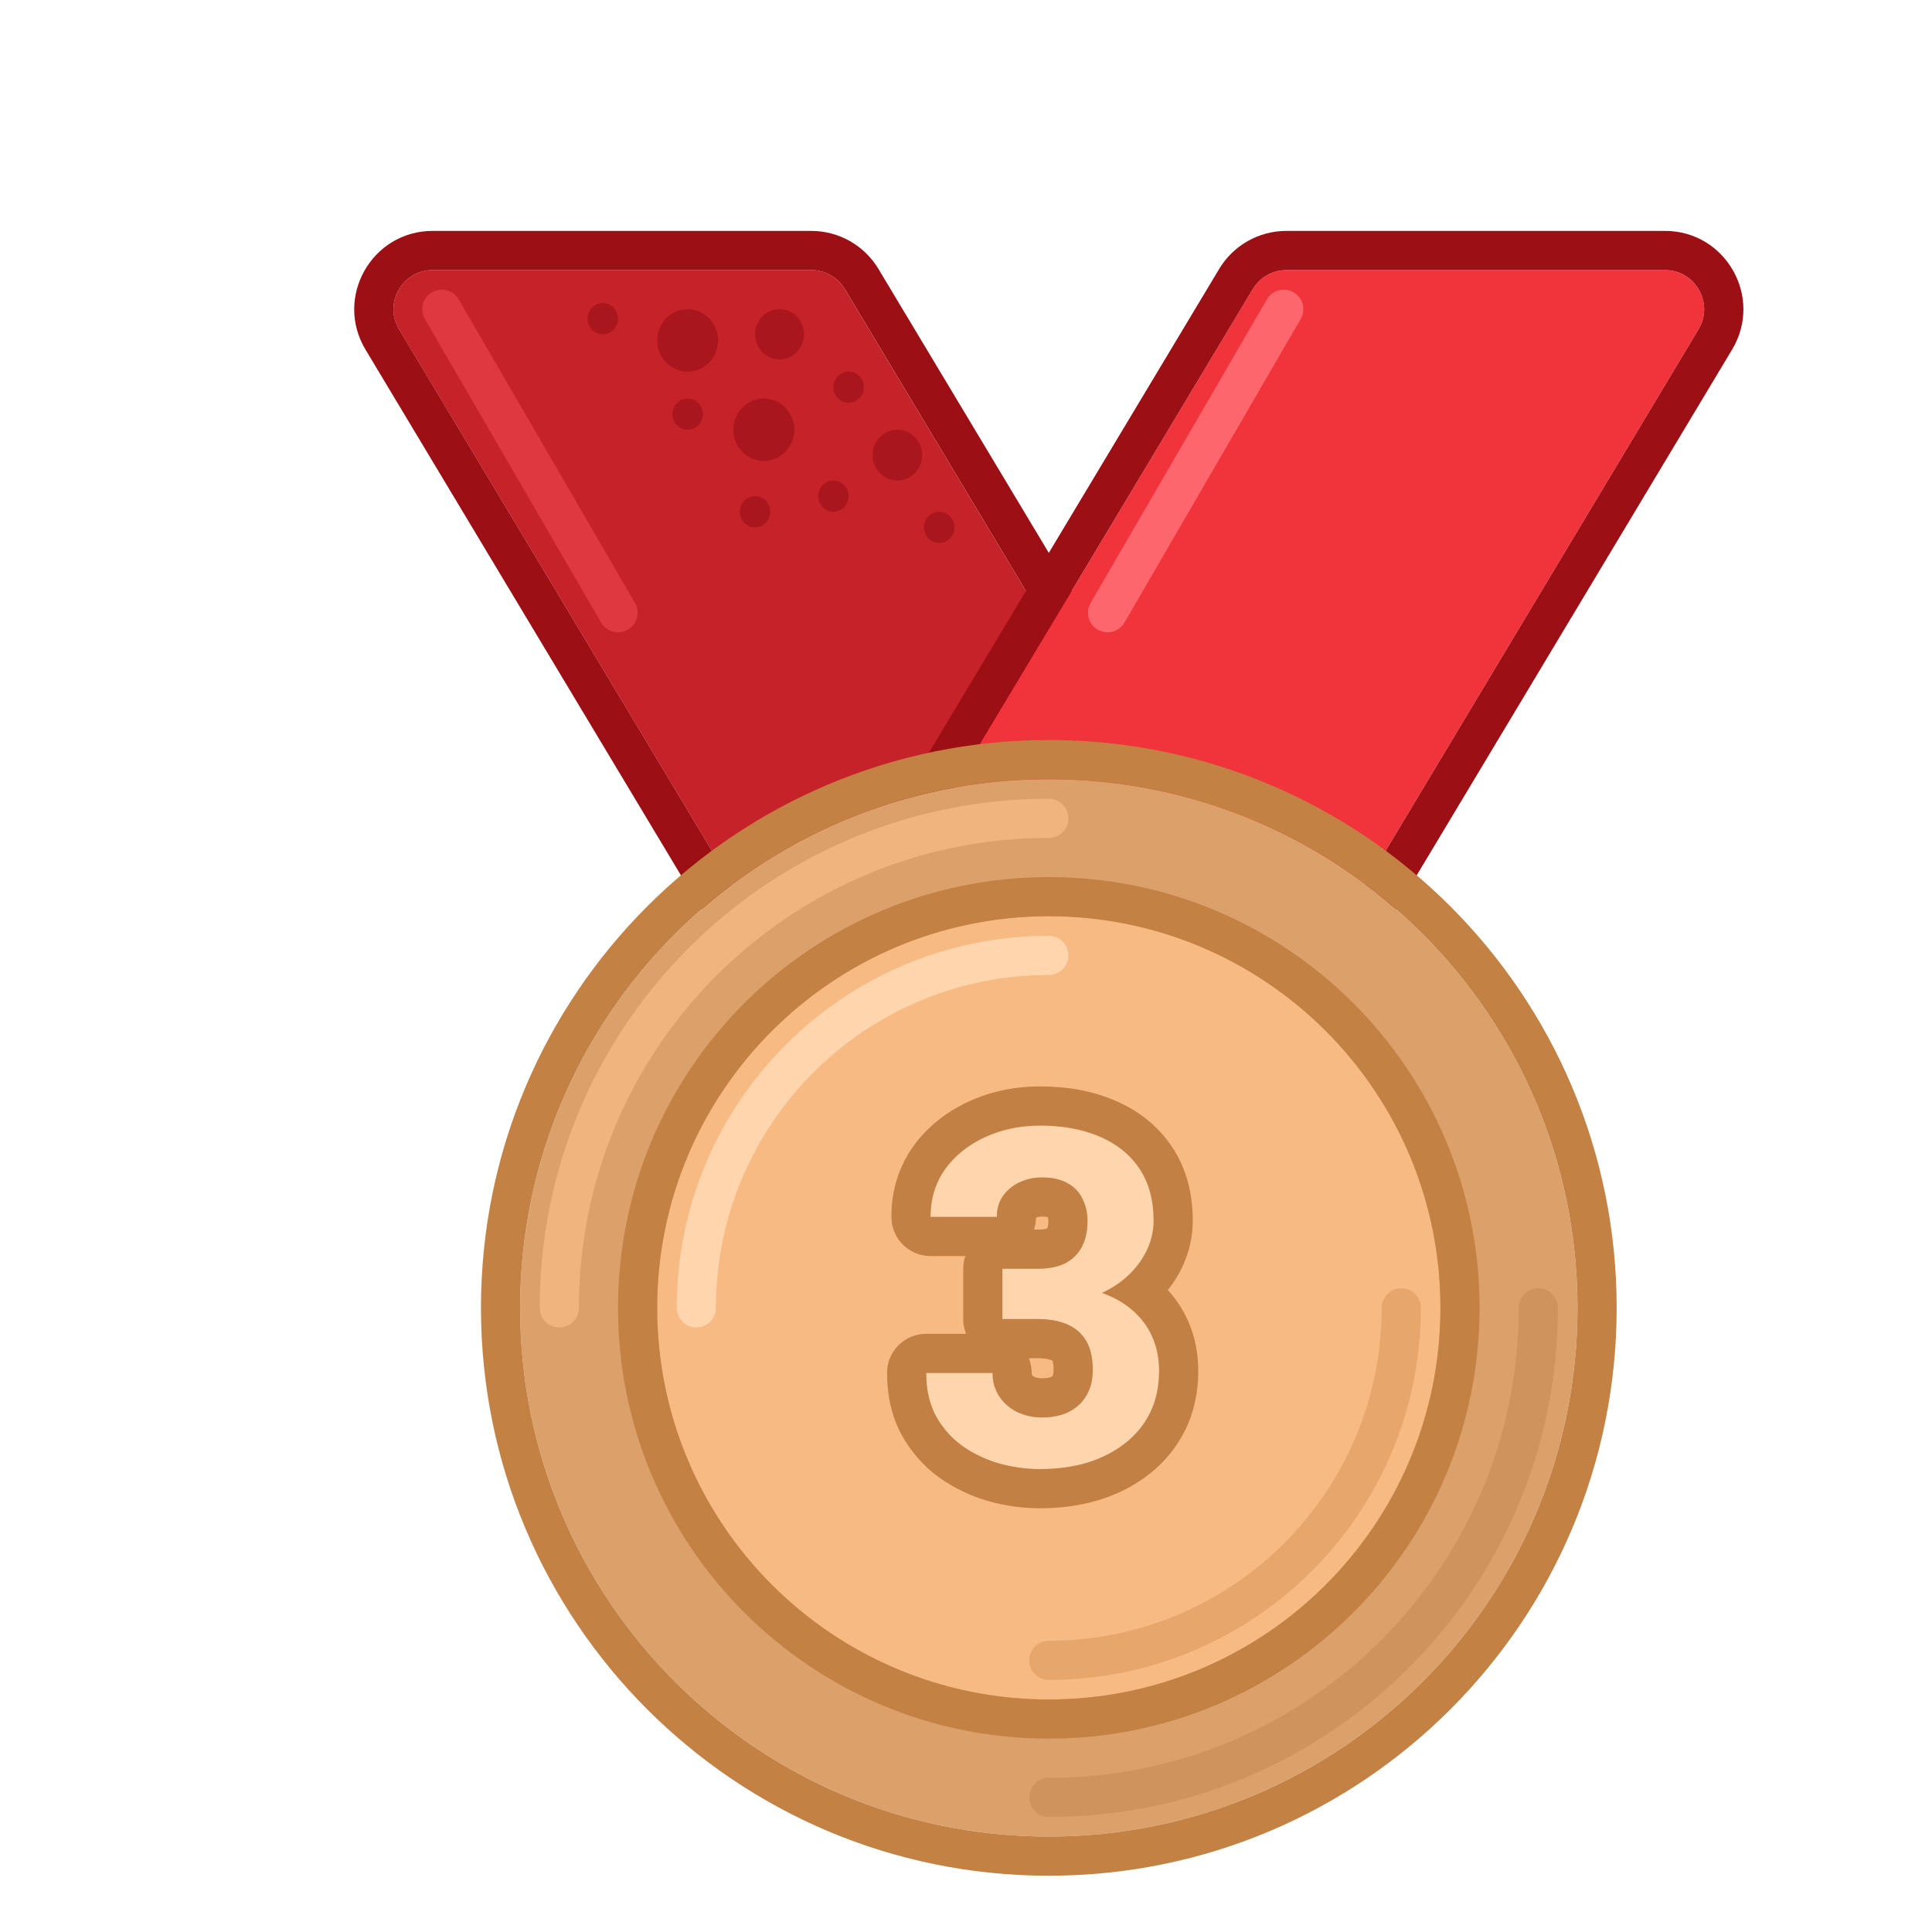 <svg width="37" height="37" viewBox="0 0 37 37" fill="none" xmlns="http://www.w3.org/2000/svg">
<g filter="url(#filter0_d_990_10503)">
<path d="M14.179 3.536C14.044 3.31 13.8 3.172 13.536 3.172H6.286C5.703 3.172 5.343 3.808 5.642 4.308L13.742 17.808C13.878 18.034 14.122 18.172 14.386 18.172H21.636C22.219 18.172 22.579 17.536 22.279 17.036L14.179 3.536Z" fill="#C52229"/>
<path fill-rule="evenodd" clip-rule="evenodd" d="M13.536 2.422H6.286C5.12 2.422 4.4 3.694 4.999 4.694L13.099 18.194C13.37 18.645 13.859 18.922 14.386 18.922H21.636C22.802 18.922 23.523 17.65 22.923 16.65L14.823 3.15C14.552 2.698 14.063 2.422 13.536 2.422ZM13.536 3.172C13.8 3.172 14.044 3.31 14.18 3.536L22.279 17.036C22.579 17.536 22.219 18.172 21.636 18.172H14.386C14.122 18.172 13.878 18.034 13.742 17.808L5.643 4.308C5.343 3.808 5.703 3.172 6.286 3.172H13.536Z" fill="#9B0F15"/>
<path d="M21.992 3.536C22.128 3.31 22.372 3.172 22.636 3.172H29.886C30.469 3.172 30.829 3.808 30.529 4.308L22.429 17.808C22.294 18.034 22.05 18.172 21.786 18.172H14.536C13.953 18.172 13.592 17.536 13.893 17.036L21.992 3.536Z" fill="#F1333B"/>
<path fill-rule="evenodd" clip-rule="evenodd" d="M22.636 2.422H29.886C31.052 2.422 31.772 3.694 31.172 4.694L23.073 18.194C22.801 18.645 22.313 18.922 21.786 18.922H14.536C13.37 18.922 12.649 17.65 13.249 16.65L21.349 3.15C21.62 2.698 22.109 2.422 22.636 2.422ZM22.636 3.172C22.372 3.172 22.128 3.31 21.992 3.536L13.892 17.036C13.592 17.536 13.953 18.172 14.536 18.172H21.786C22.05 18.172 22.294 18.034 22.429 17.808L30.529 4.308C30.829 3.808 30.469 3.172 29.886 3.172H22.636Z" fill="#9B0F15"/>
<path fill-rule="evenodd" clip-rule="evenodd" d="M22.774 3.598C22.953 3.702 23.014 3.931 22.91 4.11L19.535 9.923C19.431 10.102 19.202 10.163 19.023 10.059C18.844 9.955 18.783 9.725 18.887 9.546L22.262 3.734C22.366 3.554 22.595 3.494 22.774 3.598Z" fill="#FE666D"/>
<path fill-rule="evenodd" clip-rule="evenodd" d="M6.273 3.598C6.093 3.702 6.033 3.931 6.137 4.11L9.512 9.923C9.616 10.102 9.845 10.163 10.024 10.059C10.203 9.955 10.264 9.725 10.16 9.546L6.785 3.734C6.681 3.554 6.452 3.494 6.273 3.598Z" fill="#DF3840"/>
<path d="M13.398 4.402C13.398 4.668 13.189 4.883 12.93 4.883C12.671 4.883 12.461 4.668 12.461 4.402C12.461 4.137 12.671 3.922 12.93 3.922C13.189 3.922 13.398 4.137 13.398 4.402Z" fill="#AA161D"/>
<path d="M11.752 4.52C11.752 4.85 11.491 5.117 11.169 5.117C10.847 5.117 10.586 4.85 10.586 4.52C10.586 4.189 10.847 3.922 11.169 3.922C11.491 3.922 11.752 4.189 11.752 4.52Z" fill="#AA161D"/>
<path d="M13.211 6.23C13.211 6.561 12.95 6.828 12.628 6.828C12.306 6.828 12.045 6.561 12.045 6.23C12.045 5.9 12.306 5.633 12.628 5.633C12.95 5.633 13.211 5.9 13.211 6.23Z" fill="#AA161D"/>
<path d="M14.544 5.416C14.544 5.581 14.414 5.715 14.252 5.715C14.091 5.715 13.961 5.581 13.961 5.416C13.961 5.251 14.091 5.117 14.252 5.117C14.414 5.117 14.544 5.251 14.544 5.416Z" fill="#AA161D"/>
<path d="M11.46 5.932C11.46 6.097 11.33 6.23 11.169 6.23C11.008 6.23 10.877 6.097 10.877 5.932C10.877 5.767 11.008 5.633 11.169 5.633C11.33 5.633 11.46 5.767 11.46 5.932Z" fill="#AA161D"/>
<path d="M9.836 4.104C9.836 4.269 9.705 4.402 9.544 4.402C9.383 4.402 9.253 4.269 9.253 4.104C9.253 3.938 9.383 3.805 9.544 3.805C9.705 3.805 9.836 3.938 9.836 4.104Z" fill="#AA161D"/>
<path d="M14.252 7.502C14.252 7.667 14.122 7.801 13.961 7.801C13.8 7.801 13.669 7.667 13.669 7.502C13.669 7.337 13.8 7.203 13.961 7.203C14.122 7.203 14.252 7.337 14.252 7.502Z" fill="#AA161D"/>
<path d="M12.752 7.801C12.752 7.966 12.622 8.1 12.461 8.1C12.3 8.1 12.169 7.966 12.169 7.801C12.169 7.636 12.3 7.502 12.461 7.502C12.622 7.502 12.752 7.636 12.752 7.801Z" fill="#AA161D"/>
<path d="M15.66 6.717C15.66 6.985 15.447 7.203 15.185 7.203C14.923 7.203 14.711 6.985 14.711 6.717C14.711 6.448 14.923 6.23 15.185 6.23C15.447 6.23 15.66 6.448 15.66 6.717Z" fill="#AA161D"/>
<path d="M16.278 8.1C16.278 8.265 16.148 8.398 15.987 8.398C15.826 8.398 15.695 8.265 15.695 8.1C15.695 7.935 15.826 7.801 15.987 7.801C16.148 7.801 16.278 7.935 16.278 8.1Z" fill="#AA161D"/>
<path d="M28.211 23.047C28.211 28.639 23.678 33.172 18.086 33.172C12.494 33.172 7.961 28.639 7.961 23.047C7.961 17.455 12.494 12.922 18.086 12.922C23.678 12.922 28.211 17.455 28.211 23.047Z" fill="#DCA16A"/>
<path fill-rule="evenodd" clip-rule="evenodd" d="M28.961 23.047C28.961 29.053 24.092 33.922 18.086 33.922C12.08 33.922 7.211 29.053 7.211 23.047C7.211 17.041 12.08 12.172 18.086 12.172C24.092 12.172 28.961 17.041 28.961 23.047ZM18.086 33.172C23.678 33.172 28.211 28.639 28.211 23.047C28.211 17.455 23.678 12.922 18.086 12.922C12.494 12.922 7.961 17.455 7.961 23.047C7.961 28.639 12.494 33.172 18.086 33.172Z" fill="#C38144"/>
<path fill-rule="evenodd" clip-rule="evenodd" d="M8.711 23.422C8.504 23.422 8.336 23.254 8.336 23.047C8.336 17.662 12.701 13.297 18.086 13.297C18.293 13.297 18.461 13.465 18.461 13.672C18.461 13.879 18.293 14.047 18.086 14.047C13.115 14.047 9.086 18.076 9.086 23.047C9.086 23.254 8.918 23.422 8.711 23.422Z" fill="#F0B57F"/>
<path fill-rule="evenodd" clip-rule="evenodd" d="M27.461 22.672C27.668 22.672 27.836 22.84 27.836 23.047C27.836 28.432 23.471 32.797 18.086 32.797C17.879 32.797 17.711 32.629 17.711 32.422C17.711 32.215 17.879 32.047 18.086 32.047C23.056 32.047 27.086 28.017 27.086 23.047C27.086 22.84 27.254 22.672 27.461 22.672Z" fill="#CF945D"/>
<path d="M25.586 23.047C25.586 27.189 22.228 30.547 18.086 30.547C13.944 30.547 10.586 27.189 10.586 23.047C10.586 18.905 13.944 15.547 18.086 15.547C22.228 15.547 25.586 18.905 25.586 23.047Z" fill="#F7BA82"/>
<path fill-rule="evenodd" clip-rule="evenodd" d="M26.336 23.047C26.336 27.603 22.642 31.297 18.086 31.297C13.53 31.297 9.836 27.603 9.836 23.047C9.836 18.491 13.53 14.797 18.086 14.797C22.642 14.797 26.336 18.491 26.336 23.047ZM18.086 30.547C22.228 30.547 25.586 27.189 25.586 23.047C25.586 18.905 22.228 15.547 18.086 15.547C13.944 15.547 10.586 18.905 10.586 23.047C10.586 27.189 13.944 30.547 18.086 30.547Z" fill="#C38144"/>
<path fill-rule="evenodd" clip-rule="evenodd" d="M18.086 29.422C21.607 29.422 24.461 26.568 24.461 23.047C24.461 22.84 24.629 22.672 24.836 22.672C25.043 22.672 25.211 22.84 25.211 23.047C25.211 26.982 22.021 30.172 18.086 30.172C17.879 30.172 17.711 30.004 17.711 29.797C17.711 29.59 17.879 29.422 18.086 29.422Z" fill="#E6A66C"/>
<path fill-rule="evenodd" clip-rule="evenodd" d="M18.086 16.672C14.565 16.672 11.711 19.526 11.711 23.047C11.711 23.254 11.543 23.422 11.336 23.422C11.129 23.422 10.961 23.254 10.961 23.047C10.961 19.112 14.151 15.922 18.086 15.922C18.293 15.922 18.461 16.09 18.461 16.297C18.461 16.504 18.293 16.672 18.086 16.672Z" fill="#FFD5AE"/>
<path d="M17.197 22.298H17.873C18.09 22.298 18.269 22.262 18.41 22.189C18.55 22.112 18.654 22.007 18.722 21.872C18.792 21.734 18.827 21.575 18.827 21.393C18.827 21.229 18.795 21.084 18.73 20.958C18.669 20.829 18.574 20.73 18.445 20.659C18.316 20.586 18.153 20.549 17.957 20.549C17.802 20.549 17.658 20.58 17.526 20.642C17.395 20.703 17.289 20.79 17.21 20.901C17.131 21.012 17.091 21.147 17.091 21.305H15.821C15.821 20.954 15.915 20.648 16.102 20.387C16.293 20.126 16.548 19.922 16.867 19.776C17.186 19.629 17.538 19.556 17.922 19.556C18.355 19.556 18.735 19.627 19.06 19.767C19.385 19.905 19.639 20.108 19.82 20.378C20.002 20.648 20.093 20.981 20.093 21.38C20.093 21.582 20.046 21.778 19.952 21.969C19.858 22.156 19.724 22.326 19.548 22.479C19.375 22.628 19.164 22.748 18.915 22.839C18.666 22.927 18.386 22.971 18.076 22.971H17.197V22.298ZM17.197 23.261V22.606H18.076C18.424 22.606 18.73 22.645 18.994 22.725C19.258 22.804 19.479 22.918 19.658 23.067C19.836 23.214 19.971 23.388 20.062 23.59C20.153 23.79 20.198 24.011 20.198 24.254C20.198 24.553 20.141 24.819 20.027 25.054C19.913 25.285 19.752 25.481 19.544 25.643C19.338 25.804 19.098 25.927 18.823 26.012C18.547 26.094 18.247 26.135 17.922 26.135C17.652 26.135 17.387 26.098 17.127 26.025C16.869 25.949 16.634 25.836 16.423 25.686C16.215 25.534 16.048 25.344 15.922 25.115C15.799 24.884 15.738 24.61 15.738 24.294H17.008C17.008 24.457 17.049 24.604 17.131 24.733C17.213 24.862 17.326 24.963 17.469 25.036C17.616 25.109 17.778 25.146 17.957 25.146C18.159 25.146 18.332 25.109 18.476 25.036C18.622 24.96 18.733 24.855 18.81 24.72C18.889 24.582 18.928 24.422 18.928 24.241C18.928 24.006 18.886 23.819 18.801 23.678C18.716 23.535 18.594 23.429 18.436 23.362C18.278 23.294 18.09 23.261 17.873 23.261H17.197Z" fill="#FFD5AE"/>
<path fill-rule="evenodd" clip-rule="evenodd" d="M16.487 22.055H15.821C15.407 22.055 15.071 21.719 15.071 21.305C15.071 20.812 15.206 20.349 15.494 19.949L15.497 19.944C15.77 19.571 16.129 19.289 16.555 19.094C16.981 18.899 17.44 18.806 17.922 18.806C18.434 18.806 18.918 18.889 19.355 19.078C19.801 19.267 20.173 19.559 20.442 19.959C20.725 20.378 20.843 20.866 20.843 21.38C20.843 21.703 20.767 22.012 20.625 22.3L20.623 22.304C20.551 22.448 20.465 22.582 20.366 22.706C20.521 22.876 20.649 23.068 20.745 23.281C20.885 23.588 20.948 23.916 20.948 24.254C20.948 24.65 20.872 25.032 20.701 25.382L20.699 25.386C20.534 25.72 20.3 26.005 20.005 26.234C19.721 26.457 19.397 26.619 19.044 26.728L19.037 26.73C18.683 26.836 18.31 26.885 17.922 26.885C17.583 26.885 17.25 26.839 16.924 26.747L16.914 26.744C16.58 26.646 16.271 26.497 15.99 26.299L15.98 26.292C15.683 26.074 15.444 25.8 15.266 25.477L15.26 25.467C15.069 25.107 14.988 24.707 14.988 24.294C14.988 23.879 15.324 23.544 15.738 23.544H16.502C16.466 23.456 16.447 23.361 16.447 23.261V22.298C16.447 22.213 16.461 22.131 16.487 22.055ZM17.703 24.011C17.738 24.098 17.758 24.193 17.758 24.294C17.758 24.312 17.76 24.322 17.761 24.324C17.761 24.326 17.762 24.328 17.764 24.33C17.77 24.34 17.778 24.352 17.807 24.367C17.84 24.383 17.886 24.396 17.957 24.396C18.065 24.396 18.116 24.377 18.133 24.369C18.146 24.362 18.152 24.357 18.153 24.355C18.154 24.355 18.155 24.354 18.157 24.351L18.159 24.346C18.164 24.338 18.178 24.31 18.178 24.241C18.178 24.114 18.158 24.066 18.157 24.063L18.155 24.06C18.155 24.059 18.154 24.058 18.154 24.058C18.154 24.058 18.154 24.058 18.154 24.058C18.152 24.057 18.149 24.055 18.142 24.052C18.098 24.033 18.015 24.011 17.873 24.011H17.703ZM17.469 25.036C17.326 24.963 17.213 24.862 17.131 24.733C17.049 24.604 17.008 24.457 17.008 24.294H15.738C15.738 24.578 15.787 24.828 15.887 25.044C15.898 25.068 15.91 25.092 15.922 25.115C16.048 25.344 16.215 25.534 16.423 25.686C16.634 25.836 16.869 25.949 17.127 26.025C17.387 26.098 17.652 26.135 17.922 26.135C18.247 26.135 18.547 26.094 18.823 26.012C19.098 25.927 19.338 25.804 19.544 25.643C19.752 25.481 19.913 25.285 20.027 25.054C20.141 24.819 20.198 24.553 20.198 24.254C20.198 24.011 20.153 23.79 20.062 23.59C20 23.453 19.918 23.328 19.816 23.217C19.768 23.164 19.715 23.114 19.658 23.067C19.505 22.939 19.32 22.837 19.105 22.761C19.273 22.683 19.421 22.588 19.548 22.479C19.634 22.404 19.71 22.326 19.776 22.243C19.845 22.156 19.904 22.065 19.952 21.969C20.046 21.778 20.093 21.582 20.093 21.38C20.093 20.981 20.002 20.648 19.82 20.378C19.639 20.108 19.385 19.905 19.06 19.767C18.735 19.627 18.355 19.556 17.922 19.556C17.538 19.556 17.186 19.629 16.867 19.776C16.548 19.922 16.293 20.126 16.102 20.387C16.064 20.441 16.029 20.497 15.998 20.555C15.88 20.777 15.821 21.027 15.821 21.305H17.091C17.091 21.147 17.131 21.012 17.21 20.901C17.289 20.79 17.395 20.703 17.526 20.642C17.658 20.58 17.802 20.549 17.957 20.549C18.153 20.549 18.316 20.586 18.445 20.659C18.574 20.73 18.669 20.829 18.73 20.958C18.795 21.084 18.827 21.229 18.827 21.393C18.827 21.575 18.792 21.734 18.722 21.872C18.717 21.881 18.713 21.889 18.708 21.898C18.641 22.02 18.541 22.117 18.41 22.189C18.403 22.192 18.396 22.195 18.389 22.199C18.299 22.242 18.195 22.271 18.076 22.286C18.012 22.294 17.945 22.298 17.873 22.298H17.197V23.261H17.873C17.944 23.261 18.011 23.264 18.076 23.271C18.209 23.286 18.329 23.316 18.436 23.362C18.45 23.368 18.463 23.374 18.476 23.38C18.605 23.443 18.708 23.534 18.784 23.651C18.79 23.66 18.795 23.669 18.801 23.678C18.886 23.819 18.928 24.006 18.928 24.241C18.928 24.422 18.889 24.582 18.81 24.72C18.733 24.855 18.622 24.96 18.476 25.036C18.332 25.109 18.159 25.146 17.957 25.146C17.778 25.146 17.616 25.109 17.469 25.036ZM18.056 21.526C18.038 21.533 17.984 21.548 17.873 21.548H17.801C17.825 21.477 17.839 21.401 17.841 21.322C17.842 21.322 17.843 21.322 17.843 21.321C17.869 21.309 17.904 21.299 17.957 21.299C18.017 21.299 18.051 21.306 18.067 21.31C18.071 21.323 18.077 21.348 18.077 21.393C18.077 21.469 18.064 21.508 18.056 21.526Z" fill="#C28044"/>
</g>
<defs>
<filter id="filter0_d_990_10503" x="0.086" y="0.172" width="38" height="38" filterUnits="userSpaceOnUse" color-interpolation-filters="sRGB">
<feFlood flood-opacity="0" result="BackgroundImageFix"/>
<feColorMatrix in="SourceAlpha" type="matrix" values="0 0 0 0 0 0 0 0 0 0 0 0 0 0 0 0 0 0 127 0" result="hardAlpha"/>
<feOffset dx="2" dy="2"/>
<feColorMatrix type="matrix" values="0 0 0 0 0.638 0 0 0 0 0.546 0 0 0 0 0.479 0 0 0 0.2 0"/>
<feBlend mode="normal" in2="BackgroundImageFix" result="effect1_dropShadow_990_10503"/>
<feBlend mode="normal" in="SourceGraphic" in2="effect1_dropShadow_990_10503" result="shape"/>
</filter>
</defs>
</svg>
